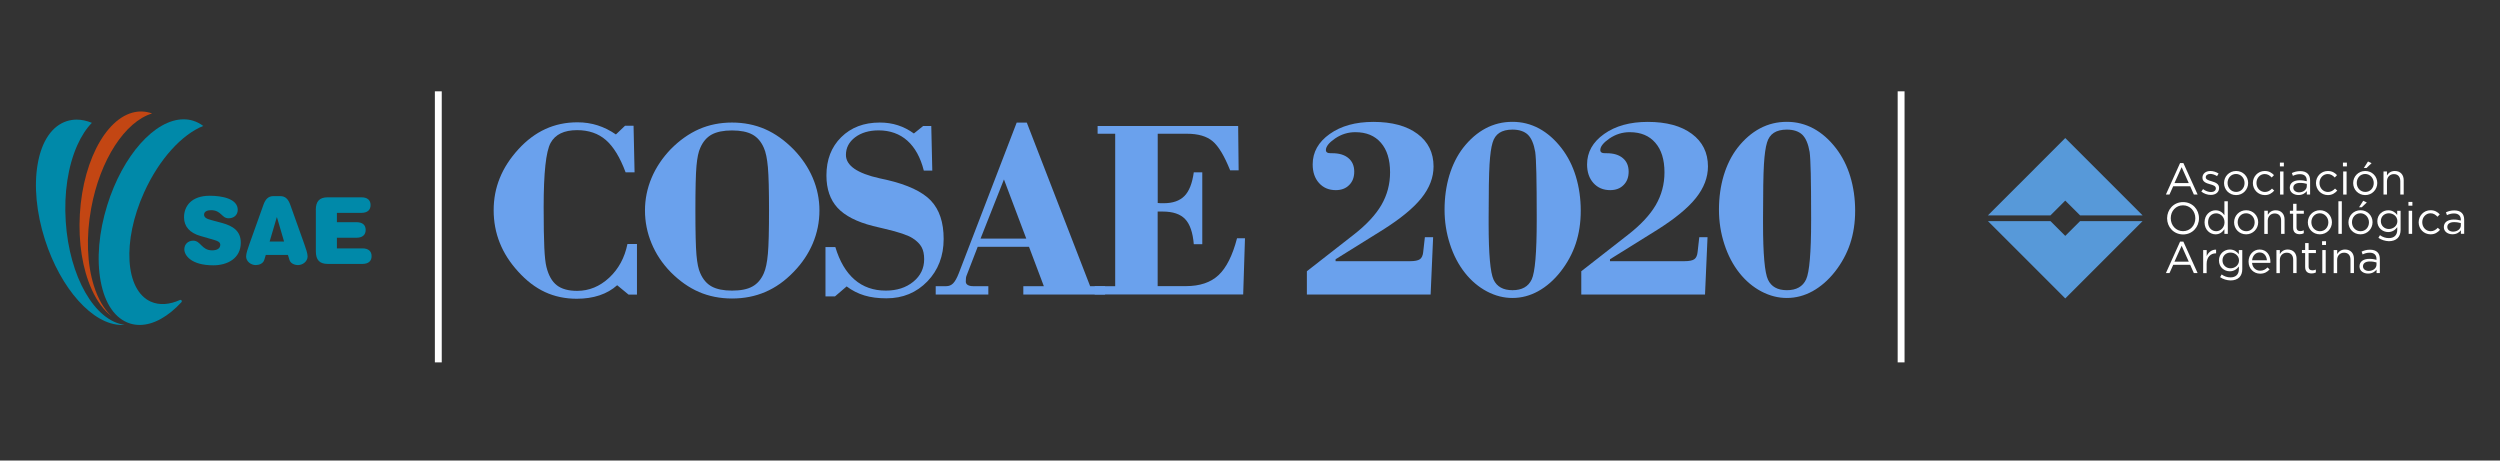 <?xml version="1.0" encoding="utf-8"?>
<!-- Generator: Adobe Illustrator 23.1.1, SVG Export Plug-In . SVG Version: 6.00 Build 0)  -->
<svg version="1.1" id="Capa_1" xmlns="http://www.w3.org/2000/svg" xmlns:xlink="http://www.w3.org/1999/xlink" x="0px" y="0px"
	 viewBox="0 0 418 77" style="enable-background:new 0 0 418 77;" xml:space="preserve">
<rect x="0" y="0" width="418" height="77" fill="#333333" stroke="none"/>
<style type="text/css">
	.st0{fill:#6AA1ED;}
	.st1{fill:#5799D9;}
	.st2{fill:#FFFFFF;}
	.st3{fill:#0089A9;}
	.st4{fill:#C34613;}
</style>
<g>
	<g>
		<path class="st0" d="M106.5,40.81v8.45h-1.4l-1.91-1.57c-0.83,0.75-1.82,1.31-2.95,1.69c-1.14,0.38-2.4,0.57-3.8,0.57
			c-1.93,0-3.71-0.37-5.32-1.12c-1.61-0.75-3.1-1.89-4.49-3.43c-1.37-1.5-2.39-3.09-3.07-4.8c-0.68-1.7-1.02-3.52-1.02-5.45
			c0-1.91,0.34-3.7,1.03-5.39c0.68-1.69,1.72-3.28,3.1-4.8c1.38-1.51,2.89-2.64,4.53-3.39c1.64-0.75,3.42-1.12,5.36-1.12
			c1.19,0,2.31,0.17,3.37,0.51c1.06,0.34,2.08,0.85,3.05,1.52l1.53-1.46h1.42l0.17,7.79h-1.5c-0.93-2.5-2.03-4.3-3.3-5.4
			c-1.27-1.1-2.87-1.65-4.81-1.65c-2.17,0-3.65,0.71-4.43,2.14c-0.78,1.43-1.16,5-1.16,10.73c0,3.02,0.04,5.28,0.11,6.78
			c0.07,1.5,0.19,2.58,0.36,3.24c0.35,1.41,0.93,2.43,1.74,3.05c0.8,0.62,1.93,0.93,3.39,0.93c1.99,0,3.77-0.73,5.35-2.19
			c1.57-1.46,2.59-3.34,3.06-5.64H106.5z"/>
		<path class="st0" d="M107.84,35.19c0-1.89,0.37-3.7,1.1-5.44c0.73-1.74,1.8-3.33,3.19-4.79c1.49-1.51,3.08-2.63,4.76-3.37
			c1.68-0.73,3.51-1.1,5.5-1.1c2,0,3.84,0.37,5.52,1.1c1.68,0.73,3.27,1.86,4.76,3.37c1.41,1.46,2.49,3.05,3.23,4.8
			c0.74,1.74,1.11,3.55,1.11,5.43c0,1.92-0.37,3.75-1.11,5.51c-0.74,1.75-1.82,3.35-3.23,4.79c-1.45,1.5-3.02,2.61-4.72,3.33
			c-1.69,0.73-3.55,1.09-5.56,1.09c-2,0-3.84-0.37-5.52-1.09c-1.68-0.73-3.26-1.84-4.74-3.33c-1.4-1.44-2.46-3.04-3.19-4.8
			C108.21,38.93,107.84,37.1,107.84,35.19z M116.27,35.19c0,3.61,0.06,6.1,0.18,7.46c0.12,1.36,0.33,2.38,0.64,3.04
			c0.45,1.03,1.09,1.77,1.92,2.22c0.83,0.45,1.96,0.68,3.38,0.68c1.44,0,2.57-0.22,3.4-0.68c0.83-0.45,1.47-1.19,1.92-2.22
			c0.32-0.72,0.55-1.8,0.68-3.24c0.13-1.44,0.19-3.86,0.19-7.26c0-3.39-0.06-5.8-0.19-7.24c-0.13-1.44-0.35-2.52-0.68-3.24
			c-0.45-1.03-1.09-1.77-1.92-2.22c-0.83-0.45-1.96-0.68-3.4-0.68c-1.42,0-2.55,0.23-3.38,0.68c-0.83,0.45-1.47,1.19-1.92,2.22
			c-0.31,0.66-0.52,1.68-0.64,3.04C116.33,29.11,116.27,31.6,116.27,35.19z"/>
		<path class="st0" d="M138.02,49.59v-8.28h1.65c0.72,2.4,1.79,4.21,3.21,5.44c1.42,1.23,3.16,1.84,5.22,1.84
			c1.85,0,3.38-0.49,4.6-1.48c1.21-0.99,1.82-2.24,1.82-3.77c0-0.82-0.14-1.49-0.43-2.02c-0.29-0.53-0.78-1.02-1.47-1.47
			c-0.79-0.52-2.35-1.05-4.68-1.59c-0.86-0.2-1.52-0.35-1.97-0.47c-2.72-0.69-4.7-1.71-5.94-3.05c-1.23-1.34-1.85-3.14-1.85-5.4
			c0-2.64,0.82-4.77,2.47-6.4c1.65-1.63,3.79-2.45,6.45-2.45c1.09,0,2.1,0.15,3.04,0.46c0.94,0.3,1.82,0.76,2.66,1.37l1.55-1.25
			h1.36l0.17,7.45h-1.42c-0.55-2.19-1.47-3.85-2.75-5c-1.28-1.14-2.89-1.72-4.81-1.72c-1.59,0-2.9,0.39-3.93,1.16
			c-1.02,0.78-1.53,1.76-1.53,2.94c0,1.78,1.88,3.08,5.65,3.92c0.51,0.11,0.9,0.2,1.16,0.25c3.52,0.82,5.98,1.98,7.4,3.48
			c1.42,1.5,2.13,3.64,2.13,6.4c0,2.85-0.91,5.22-2.72,7.1c-1.82,1.88-4.1,2.83-6.85,2.83c-1.4,0-2.63-0.16-3.68-0.48
			c-1.06-0.32-2.05-0.82-2.97-1.51l-1.95,1.67H138.02z"/>
		<path class="st0" d="M156.45,49.25v-1.4h1.74c0.47,0,0.85-0.15,1.17-0.47c0.31-0.31,0.63-0.87,0.95-1.69l9.68-25.19h1.69
			l10.59,27.35h2.5v1.4H171.1v-1.4h3.43l-2.48-6.58h-8.58l-1.86,4.81c-0.04,0.08-0.07,0.22-0.1,0.39c-0.02,0.18-0.03,0.39-0.03,0.62
			c0,0.24,0.11,0.43,0.33,0.56c0.22,0.13,0.53,0.2,0.92,0.2h2.52v1.4H156.45z M163.95,39.89h7.64l-3.73-9.89L163.95,39.89z"/>
		<path class="st0" d="M183.03,49.25v-1.4h3.43V22.36h-2.94v-1.29h23.5l0.08,7.41h-1.42c-0.96-2.4-1.93-4.02-2.92-4.86
			c-0.99-0.84-2.43-1.26-4.32-1.26h-4.87v11.58c0.11,0.01,0.24,0.02,0.39,0.03c0.15,0.01,0.35,0.01,0.6,0.01
			c1.54,0,2.7-0.41,3.49-1.22c0.79-0.81,1.3-2.13,1.55-3.95h1.42v12.02h-1.42c-0.16-1.95-0.64-3.35-1.44-4.19
			c-0.8-0.85-2.06-1.27-3.77-1.27h-0.83v12.47h4.72c2.33,0,4.15-0.61,5.46-1.84c1.31-1.23,2.34-3.28,3.09-6.16h1.33l-0.3,9.4H183.03
			z"/>
		<path class="st0" d="M218.51,49.25v-3.9l7.79-6.08c2.13-1.65,3.68-3.31,4.66-4.98c0.97-1.67,1.46-3.49,1.46-5.48
			c0-2.12-0.51-3.77-1.53-4.94c-1.02-1.18-2.44-1.77-4.28-1.77c-1.23,0-2.35,0.35-3.38,1.05c-1.02,0.7-1.54,1.35-1.54,1.94
			c0,0.18,0.07,0.32,0.2,0.4c0.13,0.09,0.34,0.13,0.62,0.13h0.28c1.13,0,2.02,0.27,2.67,0.82c0.65,0.54,0.97,1.3,0.97,2.26
			c0,0.93-0.28,1.68-0.85,2.24c-0.56,0.57-1.31,0.85-2.24,0.85c-1.16,0-2.09-0.4-2.8-1.19c-0.71-0.79-1.06-1.83-1.06-3.11
			c0-2.05,0.95-3.74,2.85-5.09c1.9-1.35,4.33-2.02,7.3-2.02c3.12,0,5.58,0.67,7.37,2c1.79,1.33,2.69,3.15,2.69,5.45
			c0,1.83-0.67,3.59-2.01,5.27c-1.34,1.68-3.51,3.47-6.52,5.36l-7.85,4.89v0.32h12.45c0.79,0,1.34-0.11,1.65-0.33
			c0.31-0.22,0.49-0.62,0.55-1.2l0.28-2.48h1.38l-0.42,9.59H218.51z"/>
		<path class="st0" d="M241.53,35.07c0-2.06,0.27-3.98,0.8-5.75c0.54-1.77,1.31-3.31,2.31-4.61c1.13-1.44,2.38-2.52,3.76-3.25
			c1.38-0.73,2.87-1.09,4.48-1.09c1.59,0,3.08,0.37,4.47,1.12c1.38,0.75,2.63,1.85,3.75,3.3c1.04,1.36,1.84,2.92,2.38,4.7
			c0.54,1.78,0.82,3.69,0.82,5.74c0,2.01-0.28,3.84-0.84,5.52c-0.56,1.67-1.41,3.24-2.55,4.69c-1.11,1.41-2.36,2.49-3.73,3.25
			c-1.37,0.75-2.8,1.13-4.3,1.13c-1.45,0-2.87-0.36-4.26-1.09c-1.38-0.73-2.6-1.75-3.66-3.08c-1.09-1.37-1.93-2.98-2.53-4.83
			C241.83,38.98,241.53,37.06,241.53,35.07z M252.88,21.67c-0.9,0-1.63,0.18-2.18,0.54c-0.55,0.36-0.93,0.91-1.14,1.64
			c-0.24,0.78-0.41,1.99-0.51,3.63c-0.1,1.64-0.15,4.61-0.15,8.9v1.04c0,5.07,0.28,8.18,0.83,9.35c0.55,1.16,1.6,1.75,3.16,1.75
			c1.58,0,2.65-0.6,3.21-1.8c0.56-1.2,0.84-4.49,0.84-9.87V36.3c0-3.06-0.02-5.5-0.06-7.32c-0.04-1.81-0.11-3-0.19-3.57
			c-0.23-1.34-0.63-2.3-1.22-2.88C254.87,21.96,254.01,21.67,252.88,21.67z"/>
		<path class="st0" d="M264.39,49.25v-3.9l7.79-6.08c2.13-1.65,3.68-3.31,4.66-4.98c0.97-1.67,1.46-3.49,1.46-5.48
			c0-2.12-0.51-3.77-1.53-4.94c-1.02-1.18-2.44-1.77-4.28-1.77c-1.23,0-2.35,0.35-3.38,1.05c-1.02,0.7-1.54,1.35-1.54,1.94
			c0,0.18,0.07,0.32,0.2,0.4c0.13,0.09,0.34,0.13,0.62,0.13h0.28c1.13,0,2.02,0.27,2.67,0.82c0.65,0.54,0.97,1.3,0.97,2.26
			c0,0.93-0.28,1.68-0.85,2.24c-0.56,0.57-1.31,0.85-2.24,0.85c-1.16,0-2.09-0.4-2.8-1.19c-0.71-0.79-1.06-1.83-1.06-3.11
			c0-2.05,0.95-3.74,2.85-5.09c1.9-1.35,4.33-2.02,7.3-2.02c3.12,0,5.58,0.67,7.37,2c1.79,1.33,2.69,3.15,2.69,5.45
			c0,1.83-0.67,3.59-2.01,5.27c-1.34,1.68-3.51,3.47-6.52,5.36l-7.85,4.89v0.32h12.45c0.79,0,1.34-0.11,1.65-0.33
			c0.31-0.22,0.49-0.62,0.55-1.2l0.28-2.48h1.38l-0.42,9.59H264.39z"/>
		<path class="st0" d="M287.41,35.07c0-2.06,0.27-3.98,0.8-5.75c0.54-1.77,1.31-3.31,2.31-4.61c1.13-1.44,2.38-2.52,3.76-3.25
			c1.38-0.73,2.87-1.09,4.48-1.09c1.59,0,3.08,0.37,4.47,1.12c1.38,0.75,2.63,1.85,3.75,3.3c1.04,1.36,1.84,2.92,2.38,4.7
			c0.54,1.78,0.82,3.69,0.82,5.74c0,2.01-0.28,3.84-0.84,5.52c-0.56,1.67-1.41,3.24-2.55,4.69c-1.11,1.41-2.36,2.49-3.73,3.25
			c-1.37,0.75-2.8,1.13-4.3,1.13c-1.45,0-2.87-0.36-4.26-1.09c-1.38-0.73-2.6-1.75-3.66-3.08c-1.09-1.37-1.93-2.98-2.53-4.83
			C287.71,38.98,287.41,37.06,287.41,35.07z M298.76,21.67c-0.9,0-1.63,0.18-2.18,0.54c-0.55,0.36-0.93,0.91-1.14,1.64
			c-0.24,0.78-0.41,1.99-0.51,3.63c-0.1,1.64-0.15,4.61-0.15,8.9v1.04c0,5.07,0.28,8.18,0.83,9.35c0.55,1.16,1.6,1.75,3.16,1.75
			c1.58,0,2.65-0.6,3.21-1.8c0.56-1.2,0.84-4.49,0.84-9.87V36.3c0-3.06-0.02-5.5-0.06-7.32c-0.04-1.81-0.11-3-0.19-3.57
			c-0.23-1.34-0.63-2.3-1.22-2.88C300.75,21.96,299.89,21.67,298.76,21.67z"/>
	</g>
</g>
<g>
	<polygon class="st1" points="347.79,36.01 358.24,36.01 351.78,29.55 345.31,23.08 338.85,29.55 332.38,36.01 342.84,36.01 
		345.31,33.54 	"/>
	<polygon class="st1" points="342.84,36.97 332.38,36.97 338.85,43.43 345.31,49.9 351.78,43.43 358.24,36.97 347.79,36.97 
		345.31,39.44 	"/>
</g>
<g>
	<path class="st2" d="M364.51,27.26h0.55l2.38,5.26h-0.63l-0.61-1.38h-2.84l-0.62,1.38h-0.6L364.51,27.26z M365.96,30.61l-1.19-2.66
		l-1.2,2.66H365.96z"/>
	<path class="st2" d="M368.06,32.03l0.29-0.41c0.42,0.31,0.88,0.49,1.34,0.49c0.46,0,0.8-0.24,0.8-0.61v-0.01
		c0-0.39-0.45-0.54-0.96-0.68c-0.6-0.17-1.28-0.38-1.28-1.09V29.7c0-0.66,0.55-1.11,1.31-1.11c0.47,0,0.99,0.16,1.39,0.43
		l-0.26,0.43c-0.36-0.23-0.77-0.37-1.14-0.37c-0.45,0-0.75,0.24-0.75,0.56v0.01c0,0.37,0.48,0.51,0.99,0.66
		c0.6,0.18,1.24,0.41,1.24,1.1v0.02c0,0.73-0.6,1.16-1.37,1.16C369.1,32.6,368.49,32.38,368.06,32.03z"/>
	<path class="st2" d="M371.86,30.61V30.6c0-1.09,0.85-2.01,2.02-2.01c1.16,0,2.01,0.91,2.01,2v0.01c0,1.09-0.86,2.02-2.02,2.02
		C372.7,32.61,371.86,31.7,371.86,30.61z M375.29,30.61V30.6c0-0.83-0.62-1.51-1.43-1.51c-0.84,0-1.41,0.68-1.41,1.49v0.01
		c0,0.83,0.61,1.5,1.43,1.5C374.71,32.1,375.29,31.43,375.29,30.61z"/>
	<path class="st2" d="M376.68,30.61V30.6c0-1.09,0.85-2.01,1.98-2.01c0.73,0,1.19,0.31,1.55,0.69l-0.38,0.4
		c-0.31-0.32-0.65-0.58-1.17-0.58c-0.78,0-1.38,0.66-1.38,1.49v0.01c0,0.84,0.61,1.5,1.42,1.5c0.49,0,0.87-0.25,1.18-0.57l0.37,0.34
		c-0.39,0.43-0.85,0.75-1.57,0.75C377.53,32.61,376.68,31.7,376.68,30.61z"/>
	<path class="st2" d="M381.2,27.19h0.66v0.63h-0.66V27.19z M381.23,28.67h0.57v3.86h-0.57V28.67z"/>
	<path class="st2" d="M382.85,31.4v-0.01c0-0.81,0.67-1.25,1.65-1.25c0.49,0,0.84,0.07,1.19,0.16v-0.13c0-0.7-0.42-1.05-1.15-1.05
		c-0.45,0-0.81,0.12-1.17,0.28l-0.17-0.47c0.42-0.19,0.84-0.32,1.4-0.32c0.55,0,0.96,0.14,1.25,0.43c0.26,0.26,0.4,0.63,0.4,1.13
		v2.36h-0.55v-0.58c-0.27,0.35-0.72,0.66-1.39,0.66C383.58,32.61,382.85,32.2,382.85,31.4z M385.7,31.11v-0.37
		c-0.28-0.08-0.66-0.16-1.13-0.16c-0.72,0-1.13,0.31-1.13,0.8v0.01c0,0.48,0.45,0.77,0.97,0.77
		C385.11,32.15,385.7,31.72,385.7,31.11z"/>
	<path class="st2" d="M387.23,30.61V30.6c0-1.09,0.85-2.01,1.98-2.01c0.73,0,1.19,0.31,1.54,0.69l-0.38,0.4
		c-0.31-0.32-0.65-0.58-1.17-0.58c-0.78,0-1.38,0.66-1.38,1.49v0.01c0,0.84,0.61,1.5,1.42,1.5c0.49,0,0.87-0.25,1.18-0.57l0.37,0.34
		c-0.39,0.43-0.85,0.75-1.58,0.75C388.08,32.61,387.23,31.7,387.23,30.61z"/>
	<path class="st2" d="M391.74,27.19h0.66v0.63h-0.66V27.19z M391.78,28.67h0.57v3.86h-0.57V28.67z"/>
	<path class="st2" d="M393.45,30.61V30.6c0-1.09,0.85-2.01,2.02-2.01c1.16,0,2.01,0.91,2.01,2v0.01c0,1.09-0.86,2.02-2.02,2.02
		C394.3,32.61,393.45,31.7,393.45,30.61z M396.89,30.61V30.6c0-0.83-0.62-1.51-1.43-1.51c-0.84,0-1.41,0.68-1.41,1.49v0.01
		c0,0.83,0.61,1.5,1.42,1.5C396.31,32.1,396.89,31.43,396.89,30.61z M395.93,27l0.6,0.28l-0.85,0.81h-0.45L395.93,27z"/>
	<path class="st2" d="M398.52,28.67h0.58v0.67c0.25-0.42,0.66-0.75,1.32-0.75c0.93,0,1.48,0.63,1.48,1.54v2.4h-0.57v-2.25
		c0-0.72-0.39-1.17-1.07-1.17c-0.66,0-1.16,0.49-1.16,1.21v2.21h-0.58V28.67z"/>
	<path class="st2" d="M362.34,36.5v-0.01c0-1.44,1.08-2.7,2.67-2.7c1.59,0,2.66,1.25,2.66,2.69v0.02c0,1.44-1.08,2.7-2.67,2.7
		C363.41,39.18,362.34,37.94,362.34,36.5z M367.06,36.5v-0.01c0-1.19-0.87-2.16-2.06-2.16c-1.2,0-2.05,0.96-2.05,2.14v0.02
		c0,1.19,0.87,2.16,2.06,2.16C366.21,38.64,367.06,37.68,367.06,36.5z"/>
	<path class="st2" d="M368.6,37.18v-0.01c0-1.26,0.92-2.01,1.84-2.01c0.72,0,1.18,0.39,1.48,0.82v-2.33h0.57v5.45h-0.57v-0.78
		c-0.31,0.46-0.77,0.86-1.48,0.86C369.52,39.18,368.6,38.44,368.6,37.18z M371.94,37.17v-0.01c0-0.89-0.68-1.49-1.39-1.49
		c-0.75,0-1.36,0.55-1.36,1.49v0.01c0,0.91,0.63,1.49,1.36,1.49C371.26,38.66,371.94,38.06,371.94,37.17z"/>
	<path class="st2" d="M373.54,37.18v-0.01c0-1.09,0.85-2.02,2.02-2.02c1.16,0,2.01,0.91,2.01,2v0.01c0,1.09-0.86,2.02-2.02,2.02
		C374.39,39.18,373.54,38.27,373.54,37.18z M376.98,37.18v-0.01c0-0.83-0.62-1.51-1.43-1.51c-0.84,0-1.41,0.68-1.41,1.49v0.01
		c0,0.83,0.61,1.5,1.43,1.5C376.39,38.67,376.98,38,376.98,37.18z"/>
	<path class="st2" d="M378.6,35.24h0.58v0.67c0.25-0.42,0.66-0.75,1.32-0.75c0.93,0,1.48,0.63,1.48,1.54v2.4h-0.58v-2.25
		c0-0.72-0.39-1.16-1.07-1.16c-0.66,0-1.16,0.48-1.16,1.21v2.21h-0.58V35.24z"/>
	<path class="st2" d="M383.41,38.07v-2.33h-0.54v-0.51h0.54v-1.16h0.57v1.16h1.22v0.51h-1.22V38c0,0.47,0.26,0.64,0.65,0.64
		c0.19,0,0.36-0.04,0.56-0.13V39c-0.2,0.11-0.42,0.16-0.69,0.16C383.88,39.16,383.41,38.86,383.41,38.07z"/>
	<path class="st2" d="M385.87,37.18v-0.01c0-1.09,0.85-2.02,2.02-2.02c1.16,0,2.01,0.91,2.01,2v0.01c0,1.09-0.86,2.02-2.02,2.02
		C386.71,39.18,385.87,38.27,385.87,37.18z M389.3,37.18v-0.01c0-0.83-0.62-1.51-1.43-1.51c-0.84,0-1.41,0.68-1.41,1.49v0.01
		c0,0.83,0.61,1.5,1.43,1.5C388.72,38.67,389.3,38,389.3,37.18z"/>
	<path class="st2" d="M390.98,33.65h0.57v5.45h-0.57V33.65z"/>
	<path class="st2" d="M392.66,37.18v-0.01c0-1.09,0.85-2.02,2.02-2.02c1.16,0,2.01,0.91,2.01,2v0.01c0,1.09-0.86,2.02-2.02,2.02
		C393.5,39.18,392.66,38.27,392.66,37.18z M396.09,37.18v-0.01c0-0.83-0.62-1.51-1.43-1.51c-0.83,0-1.41,0.68-1.41,1.49v0.01
		c0,0.83,0.61,1.5,1.43,1.5C395.51,38.67,396.09,38,396.09,37.18z M395.13,33.57l0.6,0.28l-0.85,0.81h-0.45L395.13,33.57z"/>
	<path class="st2" d="M397.67,39.77l0.26-0.45c0.44,0.32,0.93,0.49,1.49,0.49c0.85,0,1.4-0.47,1.4-1.37v-0.45
		c-0.34,0.45-0.81,0.81-1.52,0.81c-0.93,0-1.81-0.7-1.81-1.81v-0.01c0-1.13,0.9-1.82,1.81-1.82c0.72,0,1.2,0.36,1.51,0.78v-0.69
		h0.57v3.19c0,0.6-0.18,1.05-0.49,1.37c-0.34,0.34-0.86,0.52-1.47,0.52C398.78,40.3,398.19,40.12,397.67,39.77z M400.84,36.98v-0.01
		c0-0.79-0.69-1.31-1.42-1.31c-0.73,0-1.34,0.51-1.34,1.3v0.02c0,0.78,0.62,1.31,1.34,1.31C400.15,38.29,400.84,37.76,400.84,36.98z
		"/>
	<path class="st2" d="M402.69,33.76h0.66v0.63h-0.66V33.76z M402.73,35.24h0.58v3.86h-0.58V35.24z"/>
	<path class="st2" d="M404.4,37.18v-0.01c0-1.09,0.85-2.02,1.98-2.02c0.73,0,1.19,0.31,1.55,0.69l-0.38,0.4
		c-0.31-0.32-0.65-0.58-1.17-0.58c-0.78,0-1.38,0.67-1.38,1.49v0.01c0,0.84,0.61,1.5,1.42,1.5c0.49,0,0.87-0.25,1.18-0.57l0.37,0.34
		c-0.39,0.43-0.85,0.75-1.58,0.75C405.25,39.18,404.4,38.27,404.4,37.18z"/>
	<path class="st2" d="M408.61,37.98v-0.02c0-0.81,0.67-1.25,1.65-1.25c0.49,0,0.84,0.07,1.19,0.16v-0.13c0-0.69-0.43-1.05-1.15-1.05
		c-0.46,0-0.81,0.12-1.17,0.28l-0.17-0.47c0.42-0.19,0.84-0.32,1.4-0.32c0.55,0,0.96,0.14,1.25,0.42c0.26,0.26,0.4,0.64,0.4,1.13
		v2.36h-0.55v-0.58c-0.27,0.35-0.72,0.66-1.39,0.66C409.33,39.18,408.61,38.77,408.61,37.98z M411.45,37.68V37.3
		c-0.28-0.08-0.66-0.16-1.13-0.16c-0.72,0-1.13,0.31-1.13,0.8v0.02c0,0.48,0.45,0.77,0.97,0.77
		C410.87,38.72,411.45,38.29,411.45,37.68z"/>
	<path class="st2" d="M364.51,40.4h0.55l2.38,5.26h-0.63l-0.61-1.38h-2.84l-0.62,1.38h-0.6L364.51,40.4z M365.96,43.75l-1.19-2.66
		l-1.2,2.66H365.96z"/>
	<path class="st2" d="M368.38,41.81h0.58v1.01c0.28-0.64,0.84-1.1,1.57-1.08v0.62h-0.05c-0.84,0-1.53,0.6-1.53,1.77v1.54h-0.58
		V41.81z"/>
	<path class="st2" d="M371.2,46.34l0.26-0.45c0.44,0.32,0.93,0.49,1.48,0.49c0.85,0,1.4-0.47,1.4-1.37v-0.46
		c-0.34,0.45-0.81,0.81-1.52,0.81c-0.93,0-1.81-0.69-1.81-1.81v-0.01c0-1.13,0.9-1.82,1.81-1.82c0.72,0,1.2,0.36,1.51,0.78v-0.69
		h0.58v3.19c0,0.6-0.18,1.05-0.49,1.37c-0.34,0.34-0.86,0.52-1.47,0.52C372.31,46.87,371.71,46.69,371.2,46.34z M374.36,43.55v-0.01
		c0-0.79-0.69-1.31-1.42-1.31c-0.73,0-1.34,0.51-1.34,1.3v0.02c0,0.78,0.62,1.31,1.34,1.31C373.68,44.86,374.36,44.33,374.36,43.55z
		"/>
	<path class="st2" d="M375.96,43.75v-0.02c0-1.11,0.78-2.01,1.85-2.01c1.14,0,1.8,0.91,1.8,2.04c0,0.08,0,0.12-0.01,0.19h-3.06
		c0.08,0.84,0.67,1.31,1.36,1.31c0.53,0,0.9-0.22,1.22-0.54l0.36,0.32c-0.39,0.43-0.86,0.72-1.59,0.72
		C376.83,45.75,375.96,44.94,375.96,43.75z M379.03,43.52c-0.06-0.7-0.46-1.31-1.23-1.31c-0.67,0-1.18,0.56-1.25,1.31H379.03z"/>
	<path class="st2" d="M380.62,41.81h0.57v0.67c0.25-0.42,0.66-0.76,1.32-0.76c0.93,0,1.48,0.63,1.48,1.54v2.4h-0.57v-2.25
		c0-0.72-0.39-1.16-1.07-1.16c-0.66,0-1.16,0.48-1.16,1.21v2.21h-0.57V41.81z"/>
	<path class="st2" d="M385.42,44.64v-2.33h-0.54v-0.51h0.54v-1.16H386v1.16h1.22v0.51H386v2.25c0,0.47,0.26,0.64,0.65,0.64
		c0.19,0,0.36-0.04,0.56-0.13v0.49c-0.2,0.1-0.42,0.16-0.69,0.16C385.89,45.73,385.42,45.43,385.42,44.64z"/>
	<path class="st2" d="M388.25,40.33h0.66v0.63h-0.66V40.33z M388.29,41.81h0.57v3.86h-0.57V41.81z"/>
	<path class="st2" d="M390.2,41.81h0.58v0.67c0.25-0.42,0.66-0.76,1.32-0.76c0.93,0,1.48,0.63,1.48,1.54v2.4H393v-2.25
		c0-0.72-0.39-1.16-1.07-1.16c-0.66,0-1.16,0.48-1.16,1.21v2.21h-0.58V41.81z"/>
	<path class="st2" d="M394.51,44.55v-0.02c0-0.81,0.67-1.25,1.65-1.25c0.49,0,0.84,0.07,1.19,0.16v-0.14c0-0.7-0.43-1.05-1.15-1.05
		c-0.45,0-0.81,0.12-1.17,0.29l-0.17-0.47c0.43-0.19,0.84-0.32,1.4-0.32c0.55,0,0.96,0.14,1.25,0.42c0.26,0.26,0.4,0.63,0.4,1.13
		v2.36h-0.55v-0.58c-0.27,0.35-0.72,0.66-1.4,0.66C395.23,45.75,394.51,45.34,394.51,44.55z M397.35,44.25v-0.37
		c-0.28-0.08-0.66-0.16-1.13-0.16c-0.72,0-1.13,0.31-1.13,0.8v0.01c0,0.49,0.45,0.77,0.97,0.77
		C396.77,45.29,397.35,44.86,397.35,44.25z"/>
</g>
<g>
	<path class="st3" d="M10.99,37.02c-0.31-4.73,0.38-9.25,1.93-12.73c0.69-1.54,1.51-2.8,2.44-3.75C14.51,20.19,13.65,20,12.82,20
		c-0.57,0-1.12,0.09-1.64,0.25c-2.47,0.79-4.2,3.31-4.87,7.11c-0.66,3.71-0.23,8.22,1.2,12.7c2.64,8.27,8.04,14.27,12.83,14.27
		c0.17,0,0.34-0.01,0.51-0.02C15.85,53.68,11.59,46.31,10.99,37.02z"/>
	<path class="st4" d="M15.7,47.79c-1.15-3.65-1.32-8.24-0.46-12.93c1.48-8.15,5.68-14.53,10.19-15.89c-0.5-0.18-1.02-0.29-1.55-0.32
		c-0.1-0.01-0.2-0.01-0.3-0.01c-5.18,0-9.67,7.55-10.23,17.19c-0.27,4.7,0.44,9.17,2,12.6c0.9,1.98,2.03,3.48,3.31,4.45
		C17.41,51.72,16.39,50,15.7,47.79z"/>
	<g>
		<path class="st3" d="M35.85,40.13l-2.35-0.68c-1.76-0.51-2.73-1.56-2.73-3.12c0-1.85,1.23-3.6,4.3-3.6c2.04,0,4.68,0.49,4.68,2.36
			c0,0.86-0.66,1.41-1.53,1.41c-1.18,0-1.2-1.36-2.95-1.36c-0.6,0-1.15,0.23-1.15,0.74c0,0.49,0.43,0.71,1.18,0.91l1.83,0.49
			c1.86,0.51,3.13,1.37,3.13,3.3c0,2.64-2.26,3.78-4.59,3.78c-3.71,0-4.85-1.67-4.85-2.67c0-0.86,0.63-1.45,1.49-1.45
			c1.26,0,1.41,1.62,3.15,1.62c0.72,0,1.37-0.25,1.37-0.93C36.81,40.5,36.49,40.32,35.85,40.13z"/>
		<path class="st3" d="M44.44,42.62l-0.25,0.82c-0.18,0.63-0.87,0.88-1.43,0.88c-0.8,0-1.61-0.6-1.61-1.44
			c0-0.51,0.29-1.33,0.55-2.07l2.35-6.58c0.34-0.93,0.8-1.44,1.69-1.44h1.1c0.89,0,1.35,0.51,1.69,1.44l2.35,6.58
			c0.26,0.74,0.55,1.56,0.55,2.07c0,0.83-0.81,1.44-1.61,1.44c-0.55,0-1.24-0.25-1.43-0.88l-0.25-0.82H44.44z M46.31,36.33h-0.03
			l-1.2,4.06h2.42L46.31,36.33z"/>
		<path class="st3" d="M52.8,35.11c0-1.48,0.64-2.12,2.01-2.12h5.62c1.06,0,1.53,0.53,1.53,1.3c0,0.77-0.48,1.3-1.53,1.3h-4.1v1.56
			h3.28c1.06,0,1.53,0.52,1.53,1.3c0,0.77-0.48,1.3-1.53,1.3h-3.28v1.78h4.27c1.06,0,1.53,0.53,1.53,1.3c0,0.77-0.48,1.3-1.53,1.3
			h-5.78c-1.37,0-2.01-0.63-2.01-2.12V35.11z"/>
	</g>
	<path class="st3" d="M30.17,50.14c-0.02,0-0.05,0-0.07,0.01l0,0c-1.75,0.79-3.45,0.93-4.9,0.28c-4.29-1.94-4.79-10.11-1.11-18.25
		c2.52-5.59,6.35-9.71,9.89-11.12c-0.51-0.39-1.07-0.68-1.68-0.87c-0.51-0.16-1.05-0.24-1.6-0.24c-4.81,0-10.18,6.04-12.77,14.36
		c-1.4,4.49-1.79,9.01-1.1,12.71c0.7,3.79,2.45,6.3,4.92,7.07c0.51,0.16,1.05,0.24,1.6,0.24c2.33,0,4.78-1.41,7-3.82l0-0.01
		c0.03-0.04,0.05-0.09,0.05-0.14C30.4,50.24,30.3,50.14,30.17,50.14z"/>
</g>
<rect x="72.71" y="15.27" class="st2" width="1.15" height="45.32"/>
<rect x="317.29" y="15.27" class="st2" width="1.15" height="45.32"/>
</svg>
